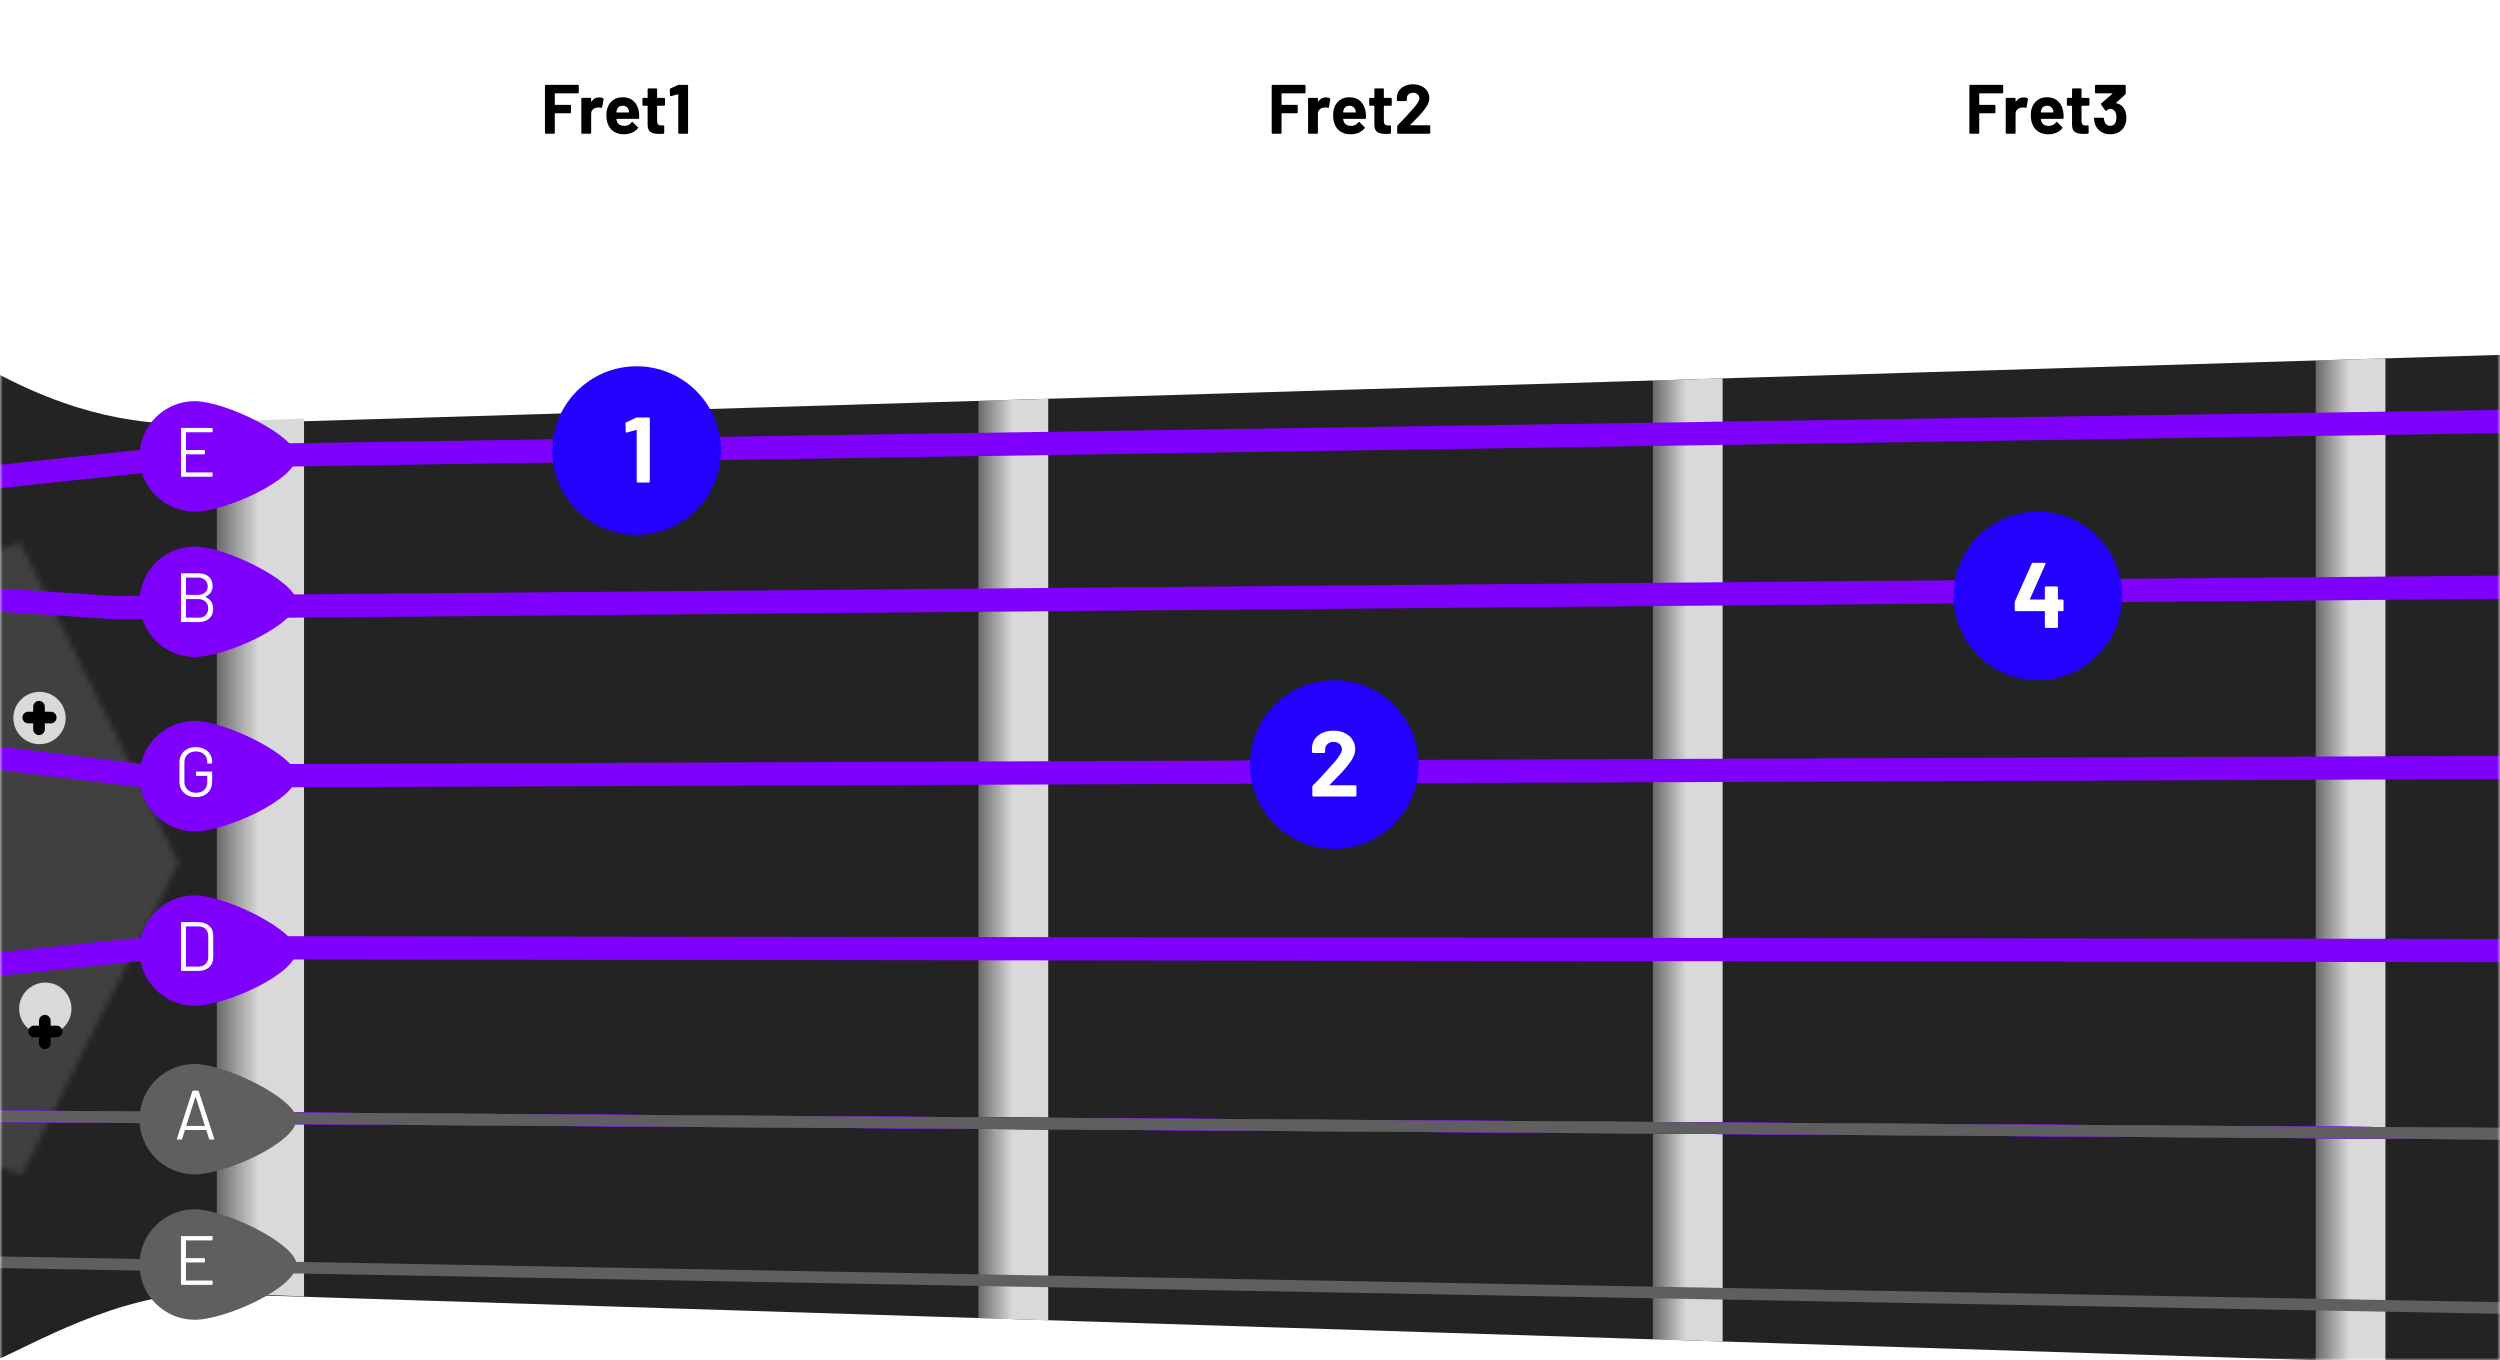 <svg width="430" height="234" viewBox="0 0 430 234" fill="none" xmlns="http://www.w3.org/2000/svg">
<mask id="mask0_508_804" style="mask-type:alpha" maskUnits="userSpaceOnUse" x="0" y="0" width="430" height="234">
<rect width="430" height="234" fill="#D9D9D9"/>
</mask>
<g mask="url(#mask0_508_804)">
<path d="M-0.706 233.958V64.126C15.694 72.878 27.294 72.982 34.794 72.982L431.294 61V235L34.794 222.497C20.394 222.497 5.127 231.527 -0.706 233.958Z" fill="#232323"/>
<mask id="mask1_508_804" style="mask-type:alpha" maskUnits="userSpaceOnUse" x="-61" y="93" width="92" height="110">
<path d="M3.442 93.27L19.894 126.257L30.743 148.489L14.583 180.291L3.795 202.062L-28.054 191.286L-60.219 181.492L-59.812 147.872L-60.437 114.255L-28.336 104.253L3.442 93.27Z" fill="#404040"/>
</mask>
<g mask="url(#mask1_508_804)">
<rect x="-0.707" y="56" width="68" height="167" fill="#404040"/>
</g>
<circle cx="6.794" cy="123.5" r="4.5" fill="#D9D9D9"/>
<path fill-rule="evenodd" clip-rule="evenodd" d="M5.71 125.437C5.71 125.989 6.158 126.437 6.71 126.437C7.262 126.437 7.71 125.989 7.71 125.437V124.415H8.731C9.284 124.415 9.731 123.968 9.731 123.415C9.731 122.863 9.284 122.415 8.731 122.415H7.71V121.562C7.71 121.01 7.262 120.562 6.71 120.562C6.158 120.562 5.71 121.01 5.71 121.562V122.415H4.857C4.305 122.415 3.857 122.863 3.857 123.415C3.857 123.968 4.305 124.415 4.857 124.415H5.71V125.437Z" fill="black"/>
<circle cx="7.794" cy="173.5" r="4.5" fill="#D9D9D9"/>
<g filter="url(#filter0_d_508_804)">
<path fill-rule="evenodd" clip-rule="evenodd" d="M6.71 175.437C6.71 175.989 7.158 176.437 7.71 176.437C8.262 176.437 8.71 175.989 8.71 175.437V174.415H9.731C10.284 174.415 10.731 173.968 10.731 173.415C10.731 172.863 10.284 172.415 9.731 172.415H8.71V171.562C8.71 171.01 8.262 170.562 7.71 170.562C7.158 170.562 6.71 171.01 6.71 171.562V172.415H5.857C5.305 172.415 4.857 172.863 4.857 173.415C4.857 173.968 5.305 174.415 5.857 174.415H6.71V175.437Z" fill="black"/>
</g>
<path d="M52.294 72L37.294 72.512V222.362L52.294 223V72Z" fill="url(#paint0_linear_508_804)"/>
<path d="M180.294 68.583L168.294 68.954V226.705L180.294 227.109V68.583Z" fill="url(#paint1_linear_508_804)"/>
<path d="M296.294 65.079L284.294 65.439V230.363L296.294 230.75V65.079Z" fill="url(#paint2_linear_508_804)"/>
<path d="M410.294 61.633L398.294 62.001V233.961L410.294 234.34V61.633Z" fill="url(#paint3_linear_508_804)"/>
<path d="M430.5 195L-0.993 192" stroke="#7F00FF" stroke-width="2"/>
<path d="M430.5 195L-0.993 192" stroke="#7F00FF" stroke-width="2"/>
<path d="M430.5 195L-0.993 192" stroke="#7F00FF" stroke-width="2"/>
<path d="M430.5 195L-0.993 192" stroke="#7F00FF" stroke-width="2"/>
<path d="M430.5 195L-0.993 192" stroke="#5F5F5F" stroke-width="2"/>
<path d="M431.5 225L-5.982 217" stroke="#5F5F5F" stroke-width="2"/>
<path d="M430.5 163.5L27 163L-2 166" stroke="#7F00FF" stroke-width="4"/>
<path d="M430.5 132L25 133.5L-3.5 130" stroke="#7F00FF" stroke-width="4"/>
<path d="M430 101L19.5 104.5L-3.5 103" stroke="#7F00FF" stroke-width="4"/>
<path d="M-0.5 82L32.5 78.5L430 72.5" stroke="#7F00FF" stroke-width="4"/>
<path d="M368.18 17.59C368.18 26.753 356.492 47 351.59 47C346.689 47 335 26.753 335 17.59C335 8.428 342.428 1 351.59 1C360.753 1 368.18 8.428 368.18 17.59Z" fill="white"/>
<path d="M344.552 15.908C344.552 15.948 344.536 15.984 344.504 16.016C344.48 16.04 344.448 16.052 344.408 16.052H340.484C340.444 16.052 340.424 16.072 340.424 16.112V17.972C340.424 18.012 340.444 18.032 340.484 18.032H343.064C343.104 18.032 343.136 18.048 343.16 18.08C343.192 18.104 343.208 18.136 343.208 18.176V19.34C343.208 19.38 343.192 19.416 343.16 19.448C343.136 19.472 343.104 19.484 343.064 19.484H340.484C340.444 19.484 340.424 19.504 340.424 19.544V22.856C340.424 22.896 340.408 22.932 340.376 22.964C340.352 22.988 340.32 23 340.28 23H338.876C338.836 23 338.8 22.988 338.768 22.964C338.744 22.932 338.732 22.896 338.732 22.856V14.744C338.732 14.704 338.744 14.672 338.768 14.648C338.8 14.616 338.836 14.6 338.876 14.6H344.408C344.448 14.6 344.48 14.616 344.504 14.648C344.536 14.672 344.552 14.704 344.552 14.744V15.908ZM348.059 16.748C348.347 16.748 348.575 16.804 348.743 16.916C348.807 16.948 348.831 17.008 348.815 17.096L348.563 18.464C348.555 18.56 348.499 18.588 348.395 18.548C348.275 18.508 348.135 18.488 347.975 18.488C347.911 18.488 347.823 18.496 347.711 18.512C347.423 18.536 347.179 18.644 346.979 18.836C346.779 19.02 346.679 19.268 346.679 19.58V22.856C346.679 22.896 346.663 22.932 346.631 22.964C346.607 22.988 346.575 23 346.535 23H345.131C345.091 23 345.055 22.988 345.023 22.964C344.999 22.932 344.987 22.896 344.987 22.856V16.976C344.987 16.936 344.999 16.904 345.023 16.88C345.055 16.848 345.091 16.832 345.131 16.832H346.535C346.575 16.832 346.607 16.848 346.631 16.88C346.663 16.904 346.679 16.936 346.679 16.976V17.432C346.679 17.456 346.687 17.472 346.703 17.48C346.719 17.488 346.731 17.484 346.739 17.468C347.067 16.988 347.507 16.748 348.059 16.748ZM354.889 19.28C354.937 19.584 354.953 19.924 354.937 20.3C354.929 20.396 354.877 20.444 354.781 20.444H351.073C351.025 20.444 351.009 20.464 351.025 20.504C351.049 20.664 351.093 20.824 351.157 20.984C351.365 21.432 351.789 21.656 352.429 21.656C352.941 21.648 353.345 21.44 353.641 21.032C353.673 20.984 353.709 20.96 353.749 20.96C353.773 20.96 353.801 20.976 353.833 21.008L354.697 21.86C354.737 21.9 354.757 21.936 354.757 21.968C354.757 21.984 354.741 22.016 354.709 22.064C354.445 22.392 354.105 22.648 353.689 22.832C353.273 23.008 352.817 23.096 352.321 23.096C351.633 23.096 351.049 22.94 350.569 22.628C350.097 22.316 349.757 21.88 349.549 21.32C349.381 20.92 349.297 20.396 349.297 19.748C349.297 19.308 349.357 18.92 349.477 18.584C349.661 18.016 349.981 17.564 350.437 17.228C350.901 16.892 351.449 16.724 352.081 16.724C352.881 16.724 353.521 16.956 354.001 17.42C354.489 17.884 354.785 18.504 354.889 19.28ZM352.093 18.188C351.589 18.188 351.257 18.424 351.097 18.896C351.065 19 351.037 19.128 351.013 19.28C351.013 19.32 351.033 19.34 351.073 19.34H353.149C353.197 19.34 353.213 19.32 353.197 19.28C353.157 19.048 353.137 18.936 353.137 18.944C353.065 18.704 352.937 18.52 352.753 18.392C352.577 18.256 352.357 18.188 352.093 18.188ZM359.379 18.044C359.379 18.084 359.363 18.12 359.331 18.152C359.307 18.176 359.275 18.188 359.235 18.188H358.083C358.043 18.188 358.023 18.208 358.023 18.248V20.792C358.023 21.056 358.075 21.252 358.179 21.38C358.291 21.508 358.467 21.572 358.707 21.572H359.103C359.143 21.572 359.175 21.588 359.199 21.62C359.231 21.644 359.247 21.676 359.247 21.716V22.856C359.247 22.944 359.199 22.996 359.103 23.012C358.767 23.028 358.527 23.036 358.383 23.036C357.719 23.036 357.223 22.928 356.895 22.712C356.567 22.488 356.399 22.072 356.391 21.464V18.248C356.391 18.208 356.371 18.188 356.331 18.188H355.647C355.607 18.188 355.571 18.176 355.539 18.152C355.515 18.12 355.503 18.084 355.503 18.044V16.976C355.503 16.936 355.515 16.904 355.539 16.88C355.571 16.848 355.607 16.832 355.647 16.832H356.331C356.371 16.832 356.391 16.812 356.391 16.772V15.344C356.391 15.304 356.403 15.272 356.427 15.248C356.459 15.216 356.495 15.2 356.535 15.2H357.879C357.919 15.2 357.951 15.216 357.975 15.248C358.007 15.272 358.023 15.304 358.023 15.344V16.772C358.023 16.812 358.043 16.832 358.083 16.832H359.235C359.275 16.832 359.307 16.848 359.331 16.88C359.363 16.904 359.379 16.936 359.379 16.976V18.044ZM365.497 18.992C365.657 19.36 365.737 19.784 365.737 20.264C365.737 20.696 365.665 21.096 365.521 21.464C365.329 21.976 365.005 22.376 364.549 22.664C364.101 22.952 363.569 23.096 362.953 23.096C362.345 23.096 361.809 22.944 361.345 22.64C360.889 22.336 360.561 21.924 360.361 21.404C360.249 21.092 360.185 20.756 360.169 20.396C360.169 20.3 360.217 20.252 360.313 20.252H361.729C361.825 20.252 361.873 20.3 361.873 20.396C361.905 20.66 361.949 20.856 362.005 20.984C362.077 21.192 362.193 21.356 362.353 21.476C362.521 21.588 362.717 21.644 362.941 21.644C363.389 21.644 363.697 21.448 363.865 21.056C363.977 20.816 364.033 20.536 364.033 20.216C364.033 19.84 363.973 19.532 363.853 19.292C363.669 18.916 363.361 18.728 362.929 18.728C362.841 18.728 362.749 18.756 362.653 18.812C362.557 18.86 362.441 18.932 362.305 19.028C362.273 19.052 362.241 19.064 362.209 19.064C362.161 19.064 362.125 19.04 362.101 18.992L361.393 17.996C361.377 17.972 361.369 17.944 361.369 17.912C361.369 17.864 361.385 17.824 361.417 17.792L363.325 16.124C363.341 16.108 363.345 16.092 363.337 16.076C363.337 16.06 363.325 16.052 363.301 16.052H360.481C360.441 16.052 360.405 16.04 360.373 16.016C360.349 15.984 360.337 15.948 360.337 15.908V14.744C360.337 14.704 360.349 14.672 360.373 14.648C360.405 14.616 360.441 14.6 360.481 14.6H365.485C365.525 14.6 365.557 14.616 365.581 14.648C365.613 14.672 365.629 14.704 365.629 14.744V16.064C365.629 16.128 365.601 16.188 365.545 16.244L363.973 17.684C363.957 17.7 363.949 17.716 363.949 17.732C363.957 17.748 363.977 17.756 364.009 17.756C364.705 17.892 365.201 18.304 365.497 18.992Z" fill="black"/>
<path d="M248.18 17.59C248.18 26.753 236.492 47 231.59 47C226.689 47 215 26.753 215 17.59C215 8.428 222.428 1 231.59 1C240.753 1 248.18 8.428 248.18 17.59Z" fill="white"/>
<path d="M224.552 15.908C224.552 15.948 224.536 15.984 224.504 16.016C224.48 16.04 224.448 16.052 224.408 16.052H220.484C220.444 16.052 220.424 16.072 220.424 16.112V17.972C220.424 18.012 220.444 18.032 220.484 18.032H223.064C223.104 18.032 223.136 18.048 223.16 18.08C223.192 18.104 223.208 18.136 223.208 18.176V19.34C223.208 19.38 223.192 19.416 223.16 19.448C223.136 19.472 223.104 19.484 223.064 19.484H220.484C220.444 19.484 220.424 19.504 220.424 19.544V22.856C220.424 22.896 220.408 22.932 220.376 22.964C220.352 22.988 220.32 23 220.28 23H218.876C218.836 23 218.8 22.988 218.768 22.964C218.744 22.932 218.732 22.896 218.732 22.856V14.744C218.732 14.704 218.744 14.672 218.768 14.648C218.8 14.616 218.836 14.6 218.876 14.6H224.408C224.448 14.6 224.48 14.616 224.504 14.648C224.536 14.672 224.552 14.704 224.552 14.744V15.908ZM228.059 16.748C228.347 16.748 228.575 16.804 228.743 16.916C228.807 16.948 228.831 17.008 228.815 17.096L228.563 18.464C228.555 18.56 228.499 18.588 228.395 18.548C228.275 18.508 228.135 18.488 227.975 18.488C227.911 18.488 227.823 18.496 227.711 18.512C227.423 18.536 227.179 18.644 226.979 18.836C226.779 19.02 226.679 19.268 226.679 19.58V22.856C226.679 22.896 226.663 22.932 226.631 22.964C226.607 22.988 226.575 23 226.535 23H225.131C225.091 23 225.055 22.988 225.023 22.964C224.999 22.932 224.987 22.896 224.987 22.856V16.976C224.987 16.936 224.999 16.904 225.023 16.88C225.055 16.848 225.091 16.832 225.131 16.832H226.535C226.575 16.832 226.607 16.848 226.631 16.88C226.663 16.904 226.679 16.936 226.679 16.976V17.432C226.679 17.456 226.687 17.472 226.703 17.48C226.719 17.488 226.731 17.484 226.739 17.468C227.067 16.988 227.507 16.748 228.059 16.748ZM234.889 19.28C234.937 19.584 234.953 19.924 234.937 20.3C234.929 20.396 234.877 20.444 234.781 20.444H231.073C231.025 20.444 231.009 20.464 231.025 20.504C231.049 20.664 231.093 20.824 231.157 20.984C231.365 21.432 231.789 21.656 232.429 21.656C232.941 21.648 233.345 21.44 233.641 21.032C233.673 20.984 233.709 20.96 233.749 20.96C233.773 20.96 233.801 20.976 233.833 21.008L234.697 21.86C234.737 21.9 234.757 21.936 234.757 21.968C234.757 21.984 234.741 22.016 234.709 22.064C234.445 22.392 234.105 22.648 233.689 22.832C233.273 23.008 232.817 23.096 232.321 23.096C231.633 23.096 231.049 22.94 230.569 22.628C230.097 22.316 229.757 21.88 229.549 21.32C229.381 20.92 229.297 20.396 229.297 19.748C229.297 19.308 229.357 18.92 229.477 18.584C229.661 18.016 229.981 17.564 230.437 17.228C230.901 16.892 231.449 16.724 232.081 16.724C232.881 16.724 233.521 16.956 234.001 17.42C234.489 17.884 234.785 18.504 234.889 19.28ZM232.093 18.188C231.589 18.188 231.257 18.424 231.097 18.896C231.065 19 231.037 19.128 231.013 19.28C231.013 19.32 231.033 19.34 231.073 19.34H233.149C233.197 19.34 233.213 19.32 233.197 19.28C233.157 19.048 233.137 18.936 233.137 18.944C233.065 18.704 232.937 18.52 232.753 18.392C232.577 18.256 232.357 18.188 232.093 18.188ZM239.379 18.044C239.379 18.084 239.363 18.12 239.331 18.152C239.307 18.176 239.275 18.188 239.235 18.188H238.083C238.043 18.188 238.023 18.208 238.023 18.248V20.792C238.023 21.056 238.075 21.252 238.179 21.38C238.291 21.508 238.467 21.572 238.707 21.572H239.103C239.143 21.572 239.175 21.588 239.199 21.62C239.231 21.644 239.247 21.676 239.247 21.716V22.856C239.247 22.944 239.199 22.996 239.103 23.012C238.767 23.028 238.527 23.036 238.383 23.036C237.719 23.036 237.223 22.928 236.895 22.712C236.567 22.488 236.399 22.072 236.391 21.464V18.248C236.391 18.208 236.371 18.188 236.331 18.188H235.647C235.607 18.188 235.571 18.176 235.539 18.152C235.515 18.12 235.503 18.084 235.503 18.044V16.976C235.503 16.936 235.515 16.904 235.539 16.88C235.571 16.848 235.607 16.832 235.647 16.832H236.331C236.371 16.832 236.391 16.812 236.391 16.772V15.344C236.391 15.304 236.403 15.272 236.427 15.248C236.459 15.216 236.495 15.2 236.535 15.2H237.879C237.919 15.2 237.951 15.216 237.975 15.248C238.007 15.272 238.023 15.304 238.023 15.344V16.772C238.023 16.812 238.043 16.832 238.083 16.832H239.235C239.275 16.832 239.307 16.848 239.331 16.88C239.363 16.904 239.379 16.936 239.379 16.976V18.044ZM242.569 21.476C242.553 21.492 242.549 21.508 242.557 21.524C242.565 21.54 242.581 21.548 242.605 21.548H245.857C245.897 21.548 245.929 21.564 245.953 21.596C245.985 21.62 246.001 21.652 246.001 21.692V22.856C246.001 22.896 245.985 22.932 245.953 22.964C245.929 22.988 245.897 23 245.857 23H240.457C240.417 23 240.381 22.988 240.349 22.964C240.325 22.932 240.313 22.896 240.313 22.856V21.752C240.313 21.68 240.337 21.62 240.385 21.572C240.777 21.188 241.177 20.772 241.585 20.324C241.993 19.868 242.249 19.584 242.353 19.472C242.577 19.208 242.805 18.956 243.037 18.716C243.765 17.908 244.129 17.308 244.129 16.916C244.129 16.636 244.029 16.408 243.829 16.232C243.629 16.048 243.369 15.956 243.049 15.956C242.729 15.956 242.469 16.048 242.269 16.232C242.069 16.408 241.969 16.644 241.969 16.94V17.24C241.969 17.28 241.953 17.316 241.921 17.348C241.897 17.372 241.865 17.384 241.825 17.384H240.409C240.369 17.384 240.333 17.372 240.301 17.348C240.277 17.316 240.265 17.28 240.265 17.24V16.676C240.289 16.244 240.425 15.864 240.673 15.536C240.921 15.2 241.249 14.944 241.657 14.768C242.073 14.592 242.537 14.504 243.049 14.504C243.617 14.504 244.109 14.612 244.525 14.828C244.949 15.036 245.273 15.32 245.497 15.68C245.729 16.04 245.845 16.44 245.845 16.88C245.845 17.216 245.761 17.56 245.593 17.912C245.425 18.264 245.173 18.644 244.837 19.052C244.589 19.364 244.321 19.672 244.033 19.976C243.745 20.28 243.317 20.72 242.749 21.296L242.569 21.476Z" fill="black"/>
<path d="M123.18 17.59C123.18 26.753 111.492 47 106.59 47C101.689 47 90 26.753 90 17.59C90 8.428 97.428 1 106.59 1C115.753 1 123.18 8.428 123.18 17.59Z" fill="white"/>
<path d="M99.552 15.908C99.552 15.948 99.536 15.984 99.504 16.016C99.48 16.04 99.448 16.052 99.408 16.052H95.484C95.444 16.052 95.424 16.072 95.424 16.112V17.972C95.424 18.012 95.444 18.032 95.484 18.032H98.064C98.104 18.032 98.136 18.048 98.16 18.08C98.192 18.104 98.208 18.136 98.208 18.176V19.34C98.208 19.38 98.192 19.416 98.16 19.448C98.136 19.472 98.104 19.484 98.064 19.484H95.484C95.444 19.484 95.424 19.504 95.424 19.544V22.856C95.424 22.896 95.408 22.932 95.376 22.964C95.352 22.988 95.32 23 95.28 23H93.876C93.836 23 93.8 22.988 93.768 22.964C93.744 22.932 93.732 22.896 93.732 22.856V14.744C93.732 14.704 93.744 14.672 93.768 14.648C93.8 14.616 93.836 14.6 93.876 14.6H99.408C99.448 14.6 99.48 14.616 99.504 14.648C99.536 14.672 99.552 14.704 99.552 14.744V15.908ZM103.059 16.748C103.347 16.748 103.575 16.804 103.743 16.916C103.807 16.948 103.831 17.008 103.815 17.096L103.563 18.464C103.555 18.56 103.499 18.588 103.395 18.548C103.275 18.508 103.135 18.488 102.975 18.488C102.911 18.488 102.823 18.496 102.711 18.512C102.423 18.536 102.179 18.644 101.979 18.836C101.779 19.02 101.679 19.268 101.679 19.58V22.856C101.679 22.896 101.663 22.932 101.631 22.964C101.607 22.988 101.575 23 101.535 23H100.131C100.091 23 100.055 22.988 100.023 22.964C99.999 22.932 99.987 22.896 99.987 22.856V16.976C99.987 16.936 99.999 16.904 100.023 16.88C100.055 16.848 100.091 16.832 100.131 16.832H101.535C101.575 16.832 101.607 16.848 101.631 16.88C101.663 16.904 101.679 16.936 101.679 16.976V17.432C101.679 17.456 101.687 17.472 101.703 17.48C101.719 17.488 101.731 17.484 101.739 17.468C102.067 16.988 102.507 16.748 103.059 16.748ZM109.889 19.28C109.937 19.584 109.953 19.924 109.937 20.3C109.929 20.396 109.877 20.444 109.781 20.444H106.073C106.025 20.444 106.009 20.464 106.025 20.504C106.049 20.664 106.093 20.824 106.157 20.984C106.365 21.432 106.789 21.656 107.429 21.656C107.941 21.648 108.345 21.44 108.641 21.032C108.673 20.984 108.709 20.96 108.749 20.96C108.773 20.96 108.801 20.976 108.833 21.008L109.697 21.86C109.737 21.9 109.757 21.936 109.757 21.968C109.757 21.984 109.741 22.016 109.709 22.064C109.445 22.392 109.105 22.648 108.689 22.832C108.273 23.008 107.817 23.096 107.321 23.096C106.633 23.096 106.049 22.94 105.569 22.628C105.097 22.316 104.757 21.88 104.549 21.32C104.381 20.92 104.297 20.396 104.297 19.748C104.297 19.308 104.357 18.92 104.477 18.584C104.661 18.016 104.981 17.564 105.437 17.228C105.901 16.892 106.449 16.724 107.081 16.724C107.881 16.724 108.521 16.956 109.001 17.42C109.489 17.884 109.785 18.504 109.889 19.28ZM107.093 18.188C106.589 18.188 106.257 18.424 106.097 18.896C106.065 19 106.037 19.128 106.013 19.28C106.013 19.32 106.033 19.34 106.073 19.34H108.149C108.197 19.34 108.213 19.32 108.197 19.28C108.157 19.048 108.137 18.936 108.137 18.944C108.065 18.704 107.937 18.52 107.753 18.392C107.577 18.256 107.357 18.188 107.093 18.188ZM114.379 18.044C114.379 18.084 114.363 18.12 114.331 18.152C114.307 18.176 114.275 18.188 114.235 18.188H113.083C113.043 18.188 113.023 18.208 113.023 18.248V20.792C113.023 21.056 113.075 21.252 113.179 21.38C113.291 21.508 113.467 21.572 113.707 21.572H114.103C114.143 21.572 114.175 21.588 114.199 21.62C114.231 21.644 114.247 21.676 114.247 21.716V22.856C114.247 22.944 114.199 22.996 114.103 23.012C113.767 23.028 113.527 23.036 113.383 23.036C112.719 23.036 112.223 22.928 111.895 22.712C111.567 22.488 111.399 22.072 111.391 21.464V18.248C111.391 18.208 111.371 18.188 111.331 18.188H110.647C110.607 18.188 110.571 18.176 110.539 18.152C110.515 18.12 110.503 18.084 110.503 18.044V16.976C110.503 16.936 110.515 16.904 110.539 16.88C110.571 16.848 110.607 16.832 110.647 16.832H111.331C111.371 16.832 111.391 16.812 111.391 16.772V15.344C111.391 15.304 111.403 15.272 111.427 15.248C111.459 15.216 111.495 15.2 111.535 15.2H112.879C112.919 15.2 112.951 15.216 112.975 15.248C113.007 15.272 113.023 15.304 113.023 15.344V16.772C113.023 16.812 113.043 16.832 113.083 16.832H114.235C114.275 16.832 114.307 16.848 114.331 16.88C114.363 16.904 114.379 16.936 114.379 16.976V18.044ZM116.573 14.636C116.613 14.612 116.673 14.6 116.753 14.6H118.205C118.245 14.6 118.277 14.616 118.301 14.648C118.333 14.672 118.349 14.704 118.349 14.744V22.856C118.349 22.896 118.333 22.932 118.301 22.964C118.277 22.988 118.245 23 118.205 23H116.801C116.761 23 116.725 22.988 116.693 22.964C116.669 22.932 116.657 22.896 116.657 22.856V16.28C116.657 16.264 116.649 16.248 116.633 16.232C116.617 16.216 116.601 16.212 116.585 16.22L115.397 16.544L115.349 16.556C115.277 16.556 115.241 16.512 115.241 16.424L115.205 15.392C115.205 15.312 115.241 15.256 115.313 15.224L116.573 14.636Z" fill="black"/>
<circle cx="229.5" cy="131.5" r="14.5" fill="#2400FF"/>
<path d="M228.728 134.968C228.707 134.989 228.701 135.011 228.712 135.032C228.723 135.053 228.744 135.064 228.776 135.064H233.112C233.165 135.064 233.208 135.085 233.24 135.128C233.283 135.16 233.304 135.203 233.304 135.256V136.808C233.304 136.861 233.283 136.909 233.24 136.952C233.208 136.984 233.165 137 233.112 137H225.912C225.859 137 225.811 136.984 225.768 136.952C225.736 136.909 225.72 136.861 225.72 136.808V135.336C225.72 135.24 225.752 135.16 225.816 135.096C226.339 134.584 226.872 134.029 227.416 133.432C227.96 132.824 228.301 132.445 228.44 132.296C228.739 131.944 229.043 131.608 229.352 131.288C230.323 130.211 230.808 129.411 230.808 128.888C230.808 128.515 230.675 128.211 230.408 127.976C230.141 127.731 229.795 127.608 229.368 127.608C228.941 127.608 228.595 127.731 228.328 127.976C228.061 128.211 227.928 128.525 227.928 128.92V129.32C227.928 129.373 227.907 129.421 227.864 129.464C227.832 129.496 227.789 129.512 227.736 129.512H225.848C225.795 129.512 225.747 129.496 225.704 129.464C225.672 129.421 225.656 129.373 225.656 129.32V128.568C225.688 127.992 225.869 127.485 226.2 127.048C226.531 126.6 226.968 126.259 227.512 126.024C228.067 125.789 228.685 125.672 229.368 125.672C230.125 125.672 230.781 125.816 231.336 126.104C231.901 126.381 232.333 126.76 232.632 127.24C232.941 127.72 233.096 128.253 233.096 128.84C233.096 129.288 232.984 129.747 232.76 130.216C232.536 130.685 232.2 131.192 231.752 131.736C231.421 132.152 231.064 132.563 230.68 132.968C230.296 133.373 229.725 133.96 228.968 134.728L228.728 134.968Z" fill="white"/>
<circle cx="350.5" cy="102.5" r="14.5" fill="#2400FF"/>
<path d="M354.736 103.12C354.789 103.12 354.832 103.141 354.864 103.184C354.907 103.216 354.928 103.259 354.928 103.312V104.928C354.928 104.981 354.907 105.029 354.864 105.072C354.832 105.104 354.789 105.12 354.736 105.12H354.048C353.995 105.12 353.968 105.147 353.968 105.2V107.808C353.968 107.861 353.947 107.909 353.904 107.952C353.872 107.984 353.829 108 353.776 108H351.904C351.851 108 351.803 107.984 351.76 107.952C351.728 107.909 351.712 107.861 351.712 107.808V105.2C351.712 105.147 351.685 105.12 351.632 105.12H346.72C346.667 105.12 346.619 105.104 346.576 105.072C346.544 105.029 346.528 104.981 346.528 104.928V103.648C346.528 103.584 346.544 103.504 346.576 103.408L349.456 96.944C349.499 96.848 349.573 96.8 349.68 96.8H351.68C351.755 96.8 351.803 96.821 351.824 96.864C351.856 96.896 351.856 96.949 351.824 97.024L349.152 103.024C349.141 103.045 349.141 103.067 349.152 103.088C349.163 103.109 349.179 103.12 349.2 103.12H351.632C351.685 103.12 351.712 103.093 351.712 103.04V101.056C351.712 101.003 351.728 100.96 351.76 100.928C351.803 100.885 351.851 100.864 351.904 100.864H353.776C353.829 100.864 353.872 100.885 353.904 100.928C353.947 100.96 353.968 101.003 353.968 101.056V103.04C353.968 103.093 353.995 103.12 354.048 103.12H354.736Z" fill="white"/>
<circle cx="109.5" cy="77.5" r="14.5" fill="#2400FF"/>
<path d="M109.4 71.848C109.453 71.816 109.533 71.8 109.64 71.8H111.576C111.629 71.8 111.672 71.821 111.704 71.864C111.747 71.896 111.768 71.939 111.768 71.992V82.808C111.768 82.861 111.747 82.909 111.704 82.952C111.672 82.984 111.629 83 111.576 83H109.704C109.651 83 109.603 82.984 109.56 82.952C109.528 82.909 109.512 82.861 109.512 82.808V74.04C109.512 74.019 109.501 73.997 109.48 73.976C109.459 73.955 109.437 73.949 109.416 73.96L107.832 74.392L107.768 74.408C107.672 74.408 107.624 74.349 107.624 74.232L107.576 72.856C107.576 72.749 107.624 72.675 107.72 72.632L109.4 71.848Z" fill="white"/>
<path d="M51 78.5C51 82.5 38.747 88 33.5 88C28.253 88 24 83.747 24 78.5C24 73.253 28.253 69 33.5 69C38.747 69 51 75 51 78.5Z" fill="#7F00FF"/>
<path d="M36.564 74.224C36.564 74.304 36.524 74.344 36.444 74.344H32.028C31.996 74.344 31.98 74.36 31.98 74.392V77.356C31.98 77.388 31.996 77.404 32.028 77.404H35.124C35.204 77.404 35.244 77.444 35.244 77.524V78.028C35.244 78.108 35.204 78.148 35.124 78.148H32.028C31.996 78.148 31.98 78.164 31.98 78.196V81.208C31.98 81.24 31.996 81.256 32.028 81.256H36.444C36.524 81.256 36.564 81.296 36.564 81.376V81.88C36.564 81.96 36.524 82 36.444 82H31.248C31.168 82 31.128 81.96 31.128 81.88V73.72C31.128 73.64 31.168 73.6 31.248 73.6H36.444C36.524 73.6 36.564 73.64 36.564 73.72V74.224Z" fill="white"/>
<path d="M51 103.5C51 107.5 38.747 113 33.5 113C28.253 113 24 108.747 24 103.5C24 98.253 28.253 94 33.5 94C38.747 94 51 100 51 103.5Z" fill="#7F00FF"/>
<path d="M35.34 102.62C35.3 102.644 35.3 102.668 35.34 102.692C35.772 102.868 36.1 103.128 36.324 103.472C36.548 103.816 36.66 104.232 36.66 104.72C36.66 105.44 36.428 106 35.964 106.4C35.508 106.8 34.904 107 34.152 107H31.248C31.168 107 31.128 106.96 31.128 106.88V98.72C31.128 98.64 31.168 98.6 31.248 98.6H34.068C34.844 98.6 35.452 98.792 35.892 99.176C36.34 99.56 36.564 100.1 36.564 100.796C36.564 101.236 36.456 101.612 36.24 101.924C36.032 102.228 35.732 102.46 35.34 102.62ZM32.028 99.344C31.996 99.344 31.98 99.36 31.98 99.392V102.272C31.98 102.304 31.996 102.32 32.028 102.32H34.068C34.572 102.32 34.972 102.188 35.268 101.924C35.572 101.66 35.724 101.308 35.724 100.868C35.724 100.404 35.572 100.036 35.268 99.764C34.972 99.484 34.572 99.344 34.068 99.344H32.028ZM34.152 106.244C34.656 106.244 35.056 106.1 35.352 105.812C35.656 105.524 35.808 105.136 35.808 104.648C35.808 104.16 35.652 103.772 35.34 103.484C35.036 103.188 34.624 103.04 34.104 103.04H32.028C31.996 103.04 31.98 103.056 31.98 103.088V106.196C31.98 106.228 31.996 106.244 32.028 106.244H34.152Z" fill="white"/>
<path d="M51 133.5C51 137.5 38.747 143 33.5 143C28.253 143 24 138.747 24 133.5C24 128.253 28.253 124 33.5 124C38.747 124 51 130 51 133.5Z" fill="#7F00FF"/>
<path d="M33.684 137.096C33.124 137.096 32.632 136.988 32.208 136.772C31.784 136.548 31.452 136.236 31.212 135.836C30.98 135.436 30.864 134.976 30.864 134.456V131.144C30.864 130.624 30.98 130.164 31.212 129.764C31.452 129.364 31.784 129.056 32.208 128.84C32.632 128.616 33.124 128.504 33.684 128.504C34.236 128.504 34.724 128.612 35.148 128.828C35.58 129.044 35.912 129.348 36.144 129.74C36.376 130.124 36.492 130.56 36.492 131.048V131.204C36.492 131.284 36.452 131.324 36.372 131.324H35.76C35.68 131.324 35.64 131.284 35.64 131.204V131.06C35.64 130.524 35.46 130.088 35.1 129.752C34.748 129.416 34.276 129.248 33.684 129.248C33.092 129.248 32.616 129.42 32.256 129.764C31.896 130.108 31.716 130.56 31.716 131.12V134.48C31.716 135.04 31.9 135.492 32.268 135.836C32.636 136.18 33.12 136.352 33.72 136.352C34.304 136.352 34.768 136.192 35.112 135.872C35.464 135.552 35.64 135.124 35.64 134.588V133.496C35.64 133.464 35.624 133.448 35.592 133.448H33.828C33.748 133.448 33.708 133.408 33.708 133.328V132.824C33.708 132.744 33.748 132.704 33.828 132.704H36.372C36.452 132.704 36.492 132.744 36.492 132.824V134.372C36.492 135.228 36.236 135.896 35.724 136.376C35.22 136.856 34.54 137.096 33.684 137.096Z" fill="white"/>
<path d="M51 163.5C51 167.5 38.747 173 33.5 173C28.253 173 24 168.747 24 163.5C24 158.253 28.253 154 33.5 154C38.747 154 51 160 51 163.5Z" fill="#7F00FF"/>
<path d="M31.248 167C31.168 167 31.128 166.96 31.128 166.88V158.72C31.128 158.64 31.168 158.6 31.248 158.6H34.08C34.872 158.6 35.5 158.808 35.964 159.224C36.436 159.64 36.672 160.204 36.672 160.916V164.684C36.672 165.396 36.436 165.96 35.964 166.376C35.5 166.792 34.872 167 34.08 167H31.248ZM31.98 166.208C31.98 166.24 31.996 166.256 32.028 166.256H34.116C34.636 166.256 35.048 166.104 35.352 165.8C35.664 165.496 35.82 165.088 35.82 164.576V161.036C35.82 160.516 35.668 160.104 35.364 159.8C35.06 159.496 34.644 159.344 34.116 159.344H32.028C31.996 159.344 31.98 159.36 31.98 159.392V166.208Z" fill="white"/>
<path d="M51 192.5C51 196.5 38.747 202 33.5 202C28.253 202 24 197.747 24 192.5C24 187.253 28.253 183 33.5 183C38.747 183 51 189 51 192.5Z" fill="#5F5F5F"/>
<path d="M36.108 196C36.036 196 35.988 195.968 35.964 195.904L35.484 194.392C35.476 194.368 35.46 194.356 35.436 194.356H31.848C31.824 194.356 31.808 194.368 31.8 194.392L31.32 195.904C31.296 195.968 31.248 196 31.176 196H30.528C30.44 196 30.408 195.956 30.432 195.868L33.084 187.696C33.108 187.632 33.156 187.6 33.228 187.6H34.044C34.116 187.6 34.164 187.632 34.188 187.696L36.852 195.868L36.864 195.916C36.864 195.972 36.828 196 36.756 196H36.108ZM32.04 193.6C32.032 193.616 32.032 193.632 32.04 193.648C32.056 193.656 32.072 193.66 32.088 193.66H35.184C35.2 193.66 35.212 193.656 35.22 193.648C35.236 193.632 35.24 193.616 35.232 193.6L33.672 188.704C33.664 188.688 33.652 188.68 33.636 188.68C33.62 188.68 33.608 188.688 33.6 188.704L32.04 193.6Z" fill="white"/>
<path d="M51 217.5C51 221.5 38.747 227 33.5 227C28.253 227 24 222.747 24 217.5C24 212.253 28.253 208 33.5 208C38.747 208 51 214 51 217.5Z" fill="#5F5F5F"/>
<path d="M36.564 213.224C36.564 213.304 36.524 213.344 36.444 213.344H32.028C31.996 213.344 31.98 213.36 31.98 213.392V216.356C31.98 216.388 31.996 216.404 32.028 216.404H35.124C35.204 216.404 35.244 216.444 35.244 216.524V217.028C35.244 217.108 35.204 217.148 35.124 217.148H32.028C31.996 217.148 31.98 217.164 31.98 217.196V220.208C31.98 220.24 31.996 220.256 32.028 220.256H36.444C36.524 220.256 36.564 220.296 36.564 220.376V220.88C36.564 220.96 36.524 221 36.444 221H31.248C31.168 221 31.128 220.96 31.128 220.88V212.72C31.128 212.64 31.168 212.6 31.248 212.6H36.444C36.524 212.6 36.564 212.64 36.564 212.72V213.224Z" fill="white"/>
</g>
<defs>
<filter id="filter0_d_508_804" x="0.857" y="170.562" width="13.874" height="13.874" filterUnits="userSpaceOnUse" color-interpolation-filters="sRGB">
<feFlood flood-opacity="0" result="BackgroundImageFix"/>
<feColorMatrix in="SourceAlpha" type="matrix" values="0 0 0 0 0 0 0 0 0 0 0 0 0 0 0 0 0 0 127 0" result="hardAlpha"/>
<feOffset dy="4"/>
<feGaussianBlur stdDeviation="2"/>
<feComposite in2="hardAlpha" operator="out"/>
<feColorMatrix type="matrix" values="0 0 0 0 0 0 0 0 0 0 0 0 0 0 0 0 0 0 0.25 0"/>
<feBlend mode="normal" in2="BackgroundImageFix" result="effect1_dropShadow_508_804"/>
<feBlend mode="normal" in="SourceGraphic" in2="effect1_dropShadow_508_804" result="shape"/>
</filter>
<linearGradient id="paint0_linear_508_804" x1="44.602" y1="140.743" x2="32.679" y2="140.743" gradientUnits="userSpaceOnUse">
<stop stop-color="#D9D9D9"/>
<stop offset="1" stop-color="#D9D9D9" stop-opacity="0"/>
</linearGradient>
<linearGradient id="paint1_linear_508_804" x1="174.14" y1="140.743" x2="164.602" y2="140.743" gradientUnits="userSpaceOnUse">
<stop stop-color="#D9D9D9"/>
<stop offset="1" stop-color="#D9D9D9" stop-opacity="0"/>
</linearGradient>
<linearGradient id="paint2_linear_508_804" x1="290.14" y1="136.16" x2="280.602" y2="136.16" gradientUnits="userSpaceOnUse">
<stop stop-color="#D9D9D9"/>
<stop offset="1" stop-color="#D9D9D9" stop-opacity="0"/>
</linearGradient>
<linearGradient id="paint3_linear_508_804" x1="404.14" y1="136.081" x2="394.602" y2="136.081" gradientUnits="userSpaceOnUse">
<stop stop-color="#D9D9D9"/>
<stop offset="1" stop-color="#D9D9D9" stop-opacity="0"/>
</linearGradient>
</defs>
</svg>
